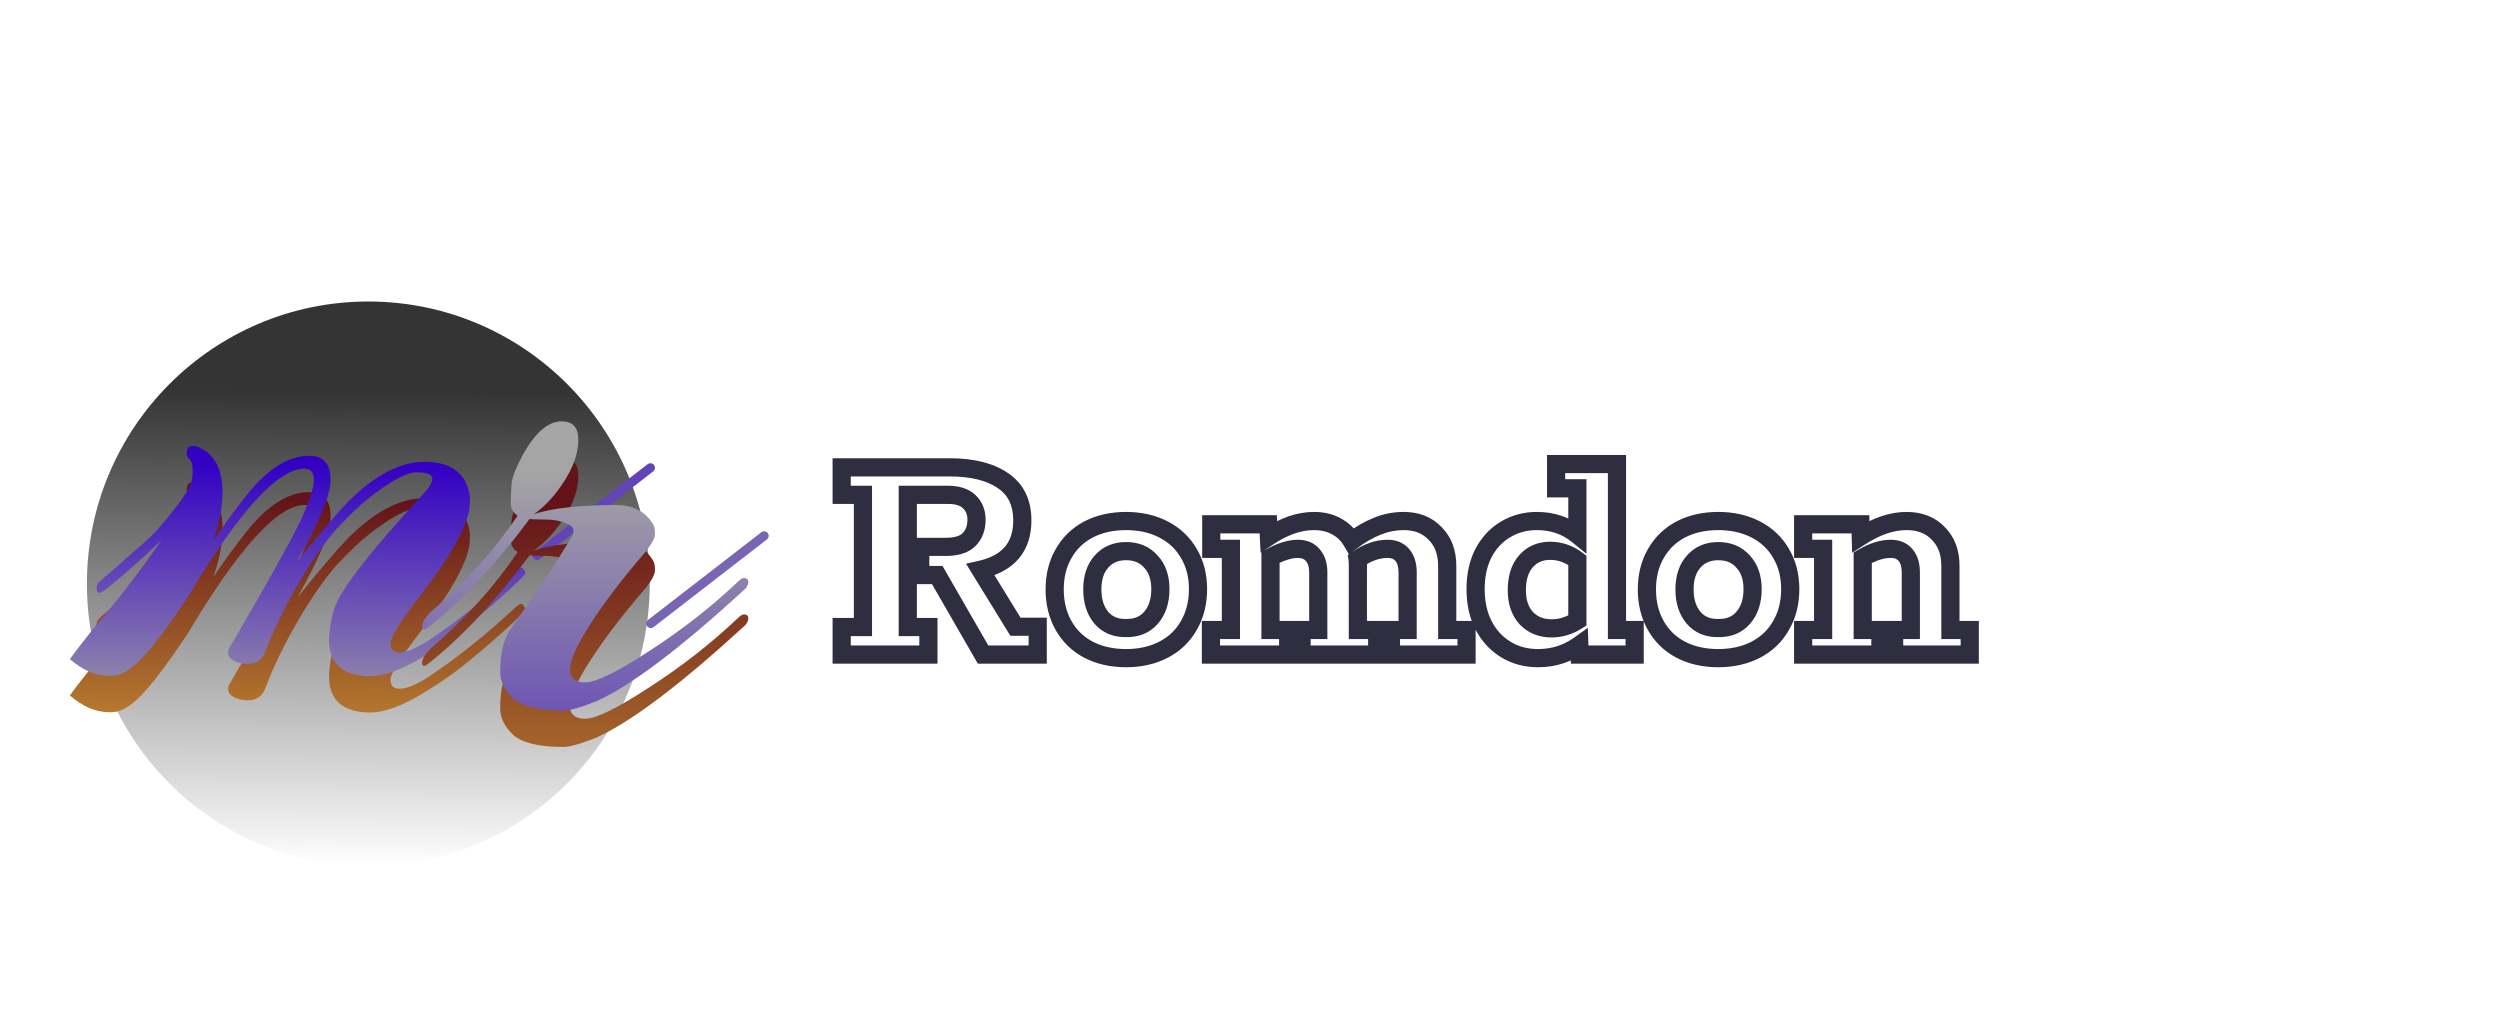 <svg width="275" height="114" viewBox="0 0 275 114" fill="none" xmlns="http://www.w3.org/2000/svg">
<path d="M40.515 95.254C57.611 95.254 71.47 81.355 71.47 64.21C71.47 47.065 57.611 33.166 40.515 33.166C23.419 33.166 9.56 47.065 9.56 64.21C9.56 81.355 23.419 95.254 40.515 95.254Z" fill="url(#paint0_linear)"/>
<g filter="url(#filter0_d)">
<path d="M51.678 55.413C51.639 57.477 49.822 60.849 46.226 65.526C44.058 68.332 42.967 70.07 42.955 70.74C42.942 71.409 43.269 71.751 43.937 71.763C44.661 71.777 45.67 71.377 46.966 70.564C50.179 68.448 53.401 65.885 56.63 62.876C57.084 62.438 57.392 62.332 57.555 62.559C57.718 62.785 57.798 62.954 57.796 63.066C57.794 63.177 57.17 63.807 55.923 64.956C54.677 66.105 53.29 67.307 51.764 68.562C50.292 69.818 48.431 71.123 46.178 72.476C43.927 73.773 42.078 74.408 40.631 74.38C37.626 74.323 36.149 72.955 36.199 70.276C36.217 69.328 36.405 68.215 36.763 66.937C37.528 64.775 40.752 60.621 46.435 54.476C47.173 53.708 47.546 53.101 47.554 52.654C47.563 52.208 47.011 51.974 45.898 51.953C44.785 51.932 43.013 52.875 40.584 54.783C39.736 55.437 38.688 56.422 37.438 57.738C36.19 58.999 34.703 61.064 32.979 63.934C31.31 66.806 30.065 69.35 29.244 71.568C28.891 72.566 28.214 73.056 27.212 73.037C26.99 73.033 26.712 72.999 26.379 72.937C25.327 72.638 24.919 72.128 25.155 71.407C29.643 63.732 32.322 58.925 33.194 56.988C34.065 55.05 34.509 53.663 34.525 52.826C34.541 51.989 34.215 51.564 33.547 51.551C30.597 51.495 26.277 56.242 20.585 65.793C18.523 68.88 16.867 71.082 15.617 72.398C14.368 73.714 13.242 74.363 12.241 74.344C12.129 74.342 12.018 74.34 11.907 74.338C10.46 74.31 9.052 73.697 7.683 72.499C8.026 72.003 8.853 70.93 10.165 69.28C13.068 65.874 15.608 62.572 17.784 59.375C15.346 61.729 13.279 63.56 11.584 64.868C11.019 65.304 10.713 65.326 10.665 64.935C10.561 64.542 10.678 64.209 11.017 63.936C11.358 63.608 11.924 63.116 12.715 62.461C13.508 61.75 14.018 61.286 14.245 61.067C14.527 60.849 15.008 60.439 15.687 59.838C16.424 59.182 16.962 58.662 17.303 58.277C18.896 56.465 20.067 54.924 20.814 53.654C21.105 52.99 21.229 52.35 21.184 51.735C21.197 51.066 21.066 50.644 20.791 50.472C20.573 50.244 20.494 49.991 20.555 49.714C20.563 49.267 20.79 49.048 21.235 49.056C21.458 49.061 21.707 49.121 21.983 49.238C23.694 50.052 24.524 51.771 24.474 54.394C24.445 55.956 24.107 57.653 23.46 59.483C24.606 57.774 25.834 56.094 27.146 54.444C29.483 51.53 31.793 50.094 34.074 50.138C35.633 50.167 36.395 51.075 36.361 52.861C36.329 54.535 35.105 57.499 32.686 61.752C35.08 58.782 36.93 56.612 38.237 55.241C41.244 52.228 44.111 50.747 46.838 50.798C49.732 50.853 51.35 52.14 51.692 54.659C51.687 54.938 51.682 55.189 51.678 55.413Z" fill="url(#paint1_linear)"/>
</g>
<path d="M51.678 55.413C51.639 57.477 49.822 60.849 46.226 65.526C44.058 68.332 42.967 70.07 42.955 70.74C42.942 71.409 43.269 71.751 43.937 71.763C44.661 71.777 45.67 71.377 46.966 70.564C50.179 68.448 53.401 65.885 56.63 62.876C57.084 62.438 57.392 62.332 57.555 62.559C57.718 62.785 57.798 62.954 57.796 63.066C57.794 63.177 57.17 63.807 55.923 64.956C54.677 66.105 53.29 67.307 51.764 68.562C50.292 69.818 48.431 71.123 46.178 72.476C43.927 73.773 42.078 74.408 40.631 74.38C37.626 74.323 36.149 72.955 36.199 70.276C36.217 69.328 36.405 68.215 36.763 66.937C37.528 64.775 40.752 60.621 46.435 54.476C47.173 53.708 47.546 53.101 47.554 52.654C47.563 52.208 47.011 51.974 45.898 51.953C44.785 51.932 43.013 52.875 40.584 54.783C39.736 55.437 38.688 56.422 37.438 57.738C36.19 58.999 34.703 61.064 32.979 63.934C31.31 66.806 30.065 69.35 29.244 71.568C28.891 72.566 28.214 73.056 27.212 73.037C26.99 73.033 26.712 72.999 26.379 72.937C25.327 72.638 24.919 72.128 25.155 71.407C29.643 63.732 32.322 58.925 33.194 56.988C34.065 55.05 34.509 53.663 34.525 52.826C34.541 51.989 34.215 51.564 33.547 51.551C30.597 51.495 26.277 56.242 20.585 65.793C18.523 68.88 16.867 71.082 15.617 72.398C14.368 73.714 13.242 74.363 12.241 74.344C12.129 74.342 12.018 74.34 11.907 74.338C10.46 74.31 9.052 73.697 7.683 72.499C8.026 72.003 8.853 70.93 10.165 69.28C13.068 65.874 15.608 62.572 17.784 59.375C15.346 61.729 13.279 63.56 11.584 64.868C11.019 65.304 10.713 65.326 10.665 64.935C10.561 64.542 10.678 64.209 11.017 63.936C11.358 63.608 11.924 63.116 12.715 62.461C13.508 61.75 14.018 61.286 14.245 61.067C14.527 60.849 15.008 60.439 15.687 59.838C16.424 59.182 16.962 58.662 17.303 58.277C18.896 56.465 20.067 54.924 20.814 53.654C21.105 52.99 21.229 52.35 21.184 51.735C21.197 51.066 21.066 50.644 20.791 50.472C20.573 50.244 20.494 49.991 20.555 49.714C20.563 49.267 20.79 49.048 21.235 49.056C21.458 49.061 21.707 49.121 21.983 49.238C23.694 50.052 24.524 51.771 24.474 54.394C24.445 55.956 24.107 57.653 23.46 59.483C24.606 57.774 25.834 56.094 27.146 54.444C29.483 51.53 31.793 50.094 34.074 50.138C35.633 50.167 36.395 51.075 36.361 52.861C36.329 54.535 35.105 57.499 32.686 61.752C35.08 58.782 36.93 56.612 38.237 55.241C41.244 52.228 44.111 50.747 46.838 50.798C49.732 50.853 51.35 52.14 51.692 54.659C51.687 54.938 51.682 55.189 51.678 55.413Z" fill="url(#paint2_linear)"/>
<path d="M59.075 61.103L71.545 51.456" stroke="#6244B8" stroke-linecap="round" stroke-linejoin="round"/>
<g filter="url(#filter1_d)">
<path d="M70.965 60.747C68.516 63.594 66.512 66.217 64.954 68.618C63.451 70.962 62.699 72.637 62.699 73.641C62.699 74.59 63.256 75.065 64.369 75.065C65.538 75.065 67.876 73.92 71.382 71.632C74.944 69.343 78.228 66.776 81.234 63.929C81.512 63.65 81.763 63.538 81.985 63.594C82.208 63.65 82.319 63.789 82.319 64.013C82.319 64.236 82.208 64.487 81.985 64.766C74.805 71.353 69.323 75.483 65.538 77.158C63.868 77.828 62.671 78.163 61.948 78.163C59.276 78.163 57.44 77.716 56.438 76.823C55.491 75.93 55.018 74.953 55.018 73.893C55.018 71.771 55.436 70.153 56.271 69.036C58.998 65.185 61.169 61.919 62.783 59.24C63.284 58.459 63.172 57.928 62.449 57.649C61.781 57.314 60.918 57.147 59.861 57.147C58.859 57.147 58.33 57.119 58.274 57.063C54.545 62.087 50.844 66.05 47.17 68.953C46.725 69.343 46.475 69.343 46.419 68.953C46.419 68.506 46.725 67.976 47.337 67.362C51.233 64.013 54.434 60.468 56.939 56.728C56.438 56.393 56.187 55.947 56.187 55.389C56.187 54.775 56.215 54.049 56.271 53.212C56.382 52.374 56.827 51.258 57.606 49.862C58.942 47.518 60.334 46.346 61.781 46.346C63.005 46.346 63.618 47.016 63.618 48.355C63.618 50.197 62.755 52.207 61.029 54.384C60.195 55.389 59.415 56.114 58.692 56.561C60.751 55.891 63.757 55.556 67.709 55.556C69.657 55.556 71.048 56.282 71.883 57.733C71.994 57.956 72.05 58.291 72.05 58.738C72.05 59.184 71.688 59.854 70.965 60.747Z" fill="url(#paint3_linear)"/>
</g>
<path d="M70.965 60.747C68.516 63.594 66.512 66.217 64.954 68.618C63.451 70.962 62.699 72.637 62.699 73.641C62.699 74.59 63.256 75.065 64.369 75.065C65.538 75.065 67.876 73.92 71.382 71.632C74.944 69.343 78.228 66.776 81.234 63.929C81.512 63.65 81.763 63.538 81.985 63.594C82.208 63.65 82.319 63.789 82.319 64.013C82.319 64.236 82.208 64.487 81.985 64.766C74.805 71.353 69.323 75.483 65.538 77.158C63.868 77.828 62.671 78.163 61.948 78.163C59.276 78.163 57.44 77.716 56.438 76.823C55.491 75.93 55.018 74.953 55.018 73.893C55.018 71.771 55.436 70.153 56.271 69.036C58.998 65.185 61.169 61.919 62.783 59.24C63.284 58.459 63.172 57.928 62.449 57.649C61.781 57.314 60.918 57.147 59.861 57.147C58.859 57.147 58.33 57.119 58.274 57.063C54.545 62.087 50.844 66.05 47.17 68.953C46.725 69.343 46.475 69.343 46.419 68.953C46.419 68.506 46.725 67.976 47.337 67.362C51.233 64.013 54.434 60.468 56.939 56.728C56.438 56.393 56.187 55.947 56.187 55.389C56.187 54.775 56.215 54.049 56.271 53.212C56.382 52.374 56.827 51.258 57.606 49.862C58.942 47.518 60.334 46.346 61.781 46.346C63.005 46.346 63.618 47.016 63.618 48.355C63.618 50.197 62.755 52.207 61.029 54.384C60.195 55.389 59.415 56.114 58.692 56.561C60.751 55.891 63.757 55.556 67.709 55.556C69.657 55.556 71.048 56.282 71.883 57.733C71.994 57.956 72.05 58.291 72.05 58.738C72.05 59.184 71.688 59.854 70.965 60.747Z" fill="url(#paint4_linear)"/>
<path d="M71.587 68.588L84.057 58.941" stroke="#7965B2" stroke-linecap="round" stroke-linejoin="round"/>
<path d="M92.584 68.976H94.924V54.432H92.584V51.408H104.464C106.936 51.408 108.88 51.888 110.296 52.848C111.736 53.808 112.456 55.272 112.456 57.24C112.456 60.168 110.92 61.98 107.848 62.676L111.7 68.94H114.148V72H108.136L103.096 63.252H101.224V60.156H103.996C105.196 60.156 106.06 59.892 106.588 59.364C107.14 58.812 107.416 58.08 107.416 57.168C107.416 56.352 107.152 55.692 106.624 55.188C106.096 54.684 105.316 54.432 104.284 54.432H99.856V68.976H102.124V72H92.584V68.976ZM123.862 72.396C122.302 72.396 120.922 72.084 119.722 71.46C118.546 70.836 117.634 69.948 116.986 68.796C116.338 67.644 116.014 66.324 116.014 64.836C116.014 63.348 116.338 62.04 116.986 60.912C117.634 59.76 118.546 58.872 119.722 58.248C120.922 57.624 122.302 57.312 123.862 57.312C125.422 57.312 126.802 57.624 128.002 58.248C129.202 58.872 130.126 59.748 130.774 60.876C131.446 62.004 131.782 63.312 131.782 64.8C131.782 66.312 131.446 67.644 130.774 68.796C130.126 69.948 129.202 70.836 128.002 71.46C126.802 72.084 125.422 72.396 123.862 72.396ZM123.862 69.084C125.014 69.108 125.926 68.736 126.598 67.968C127.294 67.176 127.642 66.12 127.642 64.8C127.642 63.528 127.294 62.52 126.598 61.776C125.926 61.008 125.014 60.624 123.862 60.624C122.734 60.624 121.834 61.008 121.162 61.776C120.49 62.52 120.154 63.54 120.154 64.836C120.154 66.132 120.49 67.176 121.162 67.968C121.834 68.736 122.734 69.108 123.862 69.084ZM161.319 69.3V72H153.003V69.3H154.839V62.964C154.839 62.148 154.647 61.512 154.263 61.056C153.879 60.6 153.339 60.372 152.643 60.372C151.539 60.372 150.435 60.756 149.331 61.524C149.355 61.692 149.367 61.944 149.367 62.28V69.3H151.491V72H143.175V69.3H145.011V62.964C145.011 62.148 144.807 61.512 144.399 61.056C144.015 60.6 143.475 60.372 142.779 60.372C141.891 60.372 140.883 60.684 139.755 61.308V69.3H141.699V72H133.203V69.3H135.399V60.372H133.239V57.672H139.503L139.575 59.004C141.279 57.876 142.935 57.312 144.543 57.312C145.479 57.312 146.295 57.504 146.991 57.888C147.711 58.272 148.275 58.812 148.683 59.508C149.643 58.788 150.579 58.248 151.491 57.888C152.427 57.504 153.399 57.312 154.407 57.312C155.847 57.312 156.999 57.768 157.863 58.68C158.751 59.568 159.195 60.756 159.195 62.244V69.3H161.319ZM179.811 69.3V72H173.763L173.727 70.956C172.383 71.916 170.871 72.396 169.191 72.396C167.871 72.396 166.695 72.084 165.663 71.46C164.631 70.836 163.815 69.96 163.215 68.832C162.615 67.68 162.315 66.336 162.315 64.8C162.315 63.288 162.603 61.968 163.179 60.84C163.779 59.712 164.583 58.848 165.591 58.248C166.623 57.624 167.775 57.312 169.047 57.312C170.775 57.312 172.263 57.816 173.511 58.824V53.712H171.171V51.048H177.867V69.3H179.811ZM166.851 64.944C166.851 66.216 167.199 67.236 167.895 68.004C168.615 68.748 169.539 69.12 170.667 69.12C171.675 69.12 172.623 68.832 173.511 68.256V61.632C172.599 60.936 171.603 60.588 170.523 60.588C169.419 60.588 168.531 60.972 167.859 61.74C167.187 62.484 166.851 63.552 166.851 64.944ZM189.006 72.396C187.446 72.396 186.066 72.084 184.866 71.46C183.69 70.836 182.778 69.948 182.13 68.796C181.482 67.644 181.158 66.324 181.158 64.836C181.158 63.348 181.482 62.04 182.13 60.912C182.778 59.76 183.69 58.872 184.866 58.248C186.066 57.624 187.446 57.312 189.006 57.312C190.566 57.312 191.946 57.624 193.146 58.248C194.346 58.872 195.27 59.748 195.918 60.876C196.59 62.004 196.926 63.312 196.926 64.8C196.926 66.312 196.59 67.644 195.918 68.796C195.27 69.948 194.346 70.836 193.146 71.46C191.946 72.084 190.566 72.396 189.006 72.396ZM189.006 69.084C190.158 69.108 191.07 68.736 191.742 67.968C192.438 67.176 192.786 66.12 192.786 64.8C192.786 63.528 192.438 62.52 191.742 61.776C191.07 61.008 190.158 60.624 189.006 60.624C187.878 60.624 186.978 61.008 186.306 61.776C185.634 62.52 185.298 63.54 185.298 64.836C185.298 66.132 185.634 67.176 186.306 67.968C186.978 68.736 187.878 69.108 189.006 69.084ZM216.671 69.3V72H208.355V69.3H210.191V62.964C210.191 62.148 209.999 61.512 209.615 61.056C209.231 60.6 208.691 60.372 207.995 60.372C207.035 60.372 206.003 60.696 204.899 61.344V69.3H206.843V72H198.347V69.3H200.543V60.372H198.347V57.672H204.647L204.683 59.004C206.435 57.876 208.115 57.312 209.723 57.312C211.187 57.312 212.351 57.768 213.215 58.68C214.103 59.568 214.547 60.756 214.547 62.244V69.3H216.671Z" fill="url(#paint5_linear)"/>
<path d="M92.584 68.976V67.976H91.584V68.976H92.584ZM94.924 68.976V69.976H95.924V68.976H94.924ZM94.924 54.432H95.924V53.432H94.924V54.432ZM92.584 54.432H91.584V55.432H92.584V54.432ZM92.584 51.408V50.408H91.584V51.408H92.584ZM110.296 52.848L109.735 53.676L109.741 53.68L110.296 52.848ZM107.848 62.676L107.627 61.701L106.264 62.01L106.996 63.2L107.848 62.676ZM111.7 68.94L110.848 69.464L111.141 69.94H111.7V68.94ZM114.148 68.94H115.148V67.94H114.148V68.94ZM114.148 72V73H115.148V72H114.148ZM108.136 72L107.27 72.499L107.558 73H108.136V72ZM103.096 63.252L103.962 62.753L103.674 62.252H103.096V63.252ZM101.224 63.252H100.224V64.252H101.224V63.252ZM101.224 60.156V59.156H100.224V60.156H101.224ZM106.588 59.364L107.295 60.071L107.295 60.071L106.588 59.364ZM106.624 55.188L105.934 55.911L105.934 55.911L106.624 55.188ZM99.856 54.432V53.432H98.856V54.432H99.856ZM99.856 68.976H98.856V69.976H99.856V68.976ZM102.124 68.976H103.124V67.976H102.124V68.976ZM102.124 72V73H103.124V72H102.124ZM92.584 72H91.584V73H92.584V72ZM92.584 69.976H94.924V67.976H92.584V69.976ZM95.924 68.976V54.432H93.924V68.976H95.924ZM94.924 53.432H92.584V55.432H94.924V53.432ZM93.584 54.432V51.408H91.584V54.432H93.584ZM92.584 52.408H104.464V50.408H92.584V52.408ZM104.464 52.408C106.821 52.408 108.543 52.868 109.735 53.676L110.857 52.02C109.217 50.908 107.051 50.408 104.464 50.408V52.408ZM109.741 53.68C110.861 54.427 111.456 55.553 111.456 57.24H113.456C113.456 54.991 112.611 53.189 110.851 52.016L109.741 53.68ZM111.456 57.24C111.456 58.524 111.123 59.462 110.541 60.148C109.953 60.842 109.02 61.385 107.627 61.701L108.069 63.651C109.748 63.271 111.119 62.56 112.067 61.442C113.021 60.316 113.456 58.884 113.456 57.24H111.456ZM106.996 63.2L110.848 69.464L112.552 68.416L108.7 62.152L106.996 63.2ZM111.7 69.94H114.148V67.94H111.7V69.94ZM113.148 68.94V72H115.148V68.94H113.148ZM114.148 71H108.136V73H114.148V71ZM109.002 71.501L103.962 62.753L102.23 63.751L107.27 72.499L109.002 71.501ZM103.096 62.252H101.224V64.252H103.096V62.252ZM102.224 63.252V60.156H100.224V63.252H102.224ZM101.224 61.156H103.996V59.156H101.224V61.156ZM103.996 61.156C105.307 61.156 106.493 60.873 107.295 60.071L105.881 58.657C105.627 58.911 105.085 59.156 103.996 59.156V61.156ZM107.295 60.071C108.066 59.3 108.416 58.297 108.416 57.168H106.416C106.416 57.863 106.214 58.324 105.881 58.657L107.295 60.071ZM108.416 57.168C108.416 56.114 108.064 55.181 107.314 54.465L105.934 55.911C106.24 56.203 106.416 56.59 106.416 57.168H108.416ZM107.314 54.465C106.535 53.721 105.466 53.432 104.284 53.432V55.432C105.166 55.432 105.657 55.647 105.934 55.911L107.314 54.465ZM104.284 53.432H99.856V55.432H104.284V53.432ZM98.856 54.432V68.976H100.856V54.432H98.856ZM99.856 69.976H102.124V67.976H99.856V69.976ZM101.124 68.976V72H103.124V68.976H101.124ZM102.124 71H92.584V73H102.124V71ZM93.584 72V68.976H91.584V72H93.584ZM119.722 71.46L119.253 72.343L119.26 72.347L119.722 71.46ZM116.986 68.796L116.114 69.286L116.114 69.286L116.986 68.796ZM116.986 60.912L117.853 61.41L117.857 61.402L116.986 60.912ZM119.722 58.248L119.26 57.361L119.253 57.365L119.722 58.248ZM128.002 58.248L128.463 57.361L128.463 57.361L128.002 58.248ZM130.774 60.876L129.907 61.374L129.911 61.381L129.915 61.388L130.774 60.876ZM130.774 68.796L129.91 68.292L129.906 68.299L129.902 68.306L130.774 68.796ZM128.002 71.46L127.54 70.573L127.54 70.573L128.002 71.46ZM123.862 69.084L123.883 68.084L123.862 68.084L123.841 68.084L123.862 69.084ZM126.598 67.968L125.847 67.308L125.845 67.309L126.598 67.968ZM126.598 61.776L125.845 62.434L125.856 62.447L125.868 62.459L126.598 61.776ZM121.162 61.776L121.904 62.446L121.909 62.44L121.914 62.434L121.162 61.776ZM121.162 67.968L120.399 68.615L120.404 68.621L120.409 68.626L121.162 67.968ZM123.862 71.396C122.438 71.396 121.22 71.112 120.183 70.573L119.26 72.347C120.623 73.056 122.166 73.396 123.862 73.396V71.396ZM120.191 70.577C119.182 70.042 118.411 69.29 117.857 68.306L116.114 69.286C116.857 70.606 117.909 71.63 119.253 72.343L120.191 70.577ZM117.857 68.306C117.304 67.322 117.014 66.174 117.014 64.836H115.014C115.014 66.474 115.372 67.966 116.114 69.286L117.857 68.306ZM117.014 64.836C117.014 63.497 117.304 62.366 117.853 61.41L116.119 60.414C115.372 61.714 115.014 63.199 115.014 64.836H117.014ZM117.857 61.402C118.411 60.418 119.182 59.666 120.191 59.131L119.253 57.365C117.909 58.078 116.857 59.102 116.114 60.422L117.857 61.402ZM120.183 59.135C121.22 58.596 122.438 58.312 123.862 58.312V56.312C122.166 56.312 120.623 56.652 119.26 57.361L120.183 59.135ZM123.862 58.312C125.286 58.312 126.503 58.596 127.54 59.135L128.463 57.361C127.1 56.652 125.558 56.312 123.862 56.312V58.312ZM127.54 59.135C128.578 59.675 129.358 60.419 129.907 61.374L131.641 60.378C130.894 59.077 129.826 58.069 128.463 57.361L127.54 59.135ZM129.915 61.388C130.483 62.341 130.782 63.468 130.782 64.8H132.782C132.782 63.156 132.409 61.667 131.633 60.364L129.915 61.388ZM130.782 64.8C130.782 66.159 130.481 67.313 129.91 68.292L131.638 69.3C132.41 67.975 132.782 66.465 132.782 64.8H130.782ZM129.902 68.306C129.352 69.284 128.572 70.036 127.54 70.573L128.463 72.347C129.831 71.636 130.9 70.612 131.645 69.286L129.902 68.306ZM127.54 70.573C126.503 71.112 125.286 71.396 123.862 71.396V73.396C125.558 73.396 127.1 73.056 128.463 72.347L127.54 70.573ZM123.841 70.084C125.246 70.113 126.457 69.647 127.35 68.626L125.845 67.309C125.394 67.825 124.782 68.103 123.883 68.084L123.841 70.084ZM127.349 68.628C128.243 67.611 128.642 66.3 128.642 64.8H126.642C126.642 65.94 126.345 66.741 125.847 67.308L127.349 68.628ZM128.642 64.8C128.642 63.34 128.238 62.065 127.328 61.093L125.868 62.459C126.35 62.975 126.642 63.716 126.642 64.8H128.642ZM127.35 61.117C126.463 60.103 125.261 59.624 123.862 59.624V61.624C124.767 61.624 125.389 61.913 125.845 62.434L127.35 61.117ZM123.862 59.624C122.48 59.624 121.292 60.108 120.409 61.117L121.914 62.434C122.375 61.908 122.988 61.624 123.862 61.624V59.624ZM120.42 61.106C119.538 62.082 119.154 63.367 119.154 64.836H121.154C121.154 63.713 121.442 62.958 121.904 62.446L120.42 61.106ZM119.154 64.836C119.154 66.308 119.539 67.601 120.399 68.615L121.924 67.321C121.441 66.751 121.154 65.956 121.154 64.836H119.154ZM120.409 68.626C121.298 69.642 122.495 70.113 123.883 70.084L123.841 68.084C122.973 68.103 122.37 67.83 121.914 67.309L120.409 68.626ZM161.319 69.3H162.319V68.3H161.319V69.3ZM161.319 72V73H162.319V72H161.319ZM153.003 72H152.003V73H153.003V72ZM153.003 69.3V68.3H152.003V69.3H153.003ZM154.839 69.3V70.3H155.839V69.3H154.839ZM154.263 61.056L155.028 60.412L155.028 60.412L154.263 61.056ZM149.331 61.524L148.76 60.703L148.254 61.055L148.341 61.665L149.331 61.524ZM149.367 69.3H148.367V70.3H149.367V69.3ZM151.491 69.3H152.491V68.3H151.491V69.3ZM151.491 72V73H152.491V72H151.491ZM143.175 72H142.175V73H143.175V72ZM143.175 69.3V68.3H142.175V69.3H143.175ZM145.011 69.3V70.3H146.011V69.3H145.011ZM144.399 61.056L143.634 61.7L143.643 61.712L143.653 61.723L144.399 61.056ZM139.755 61.308L139.271 60.433L138.755 60.718V61.308H139.755ZM139.755 69.3H138.755V70.3H139.755V69.3ZM141.699 69.3H142.699V68.3H141.699V69.3ZM141.699 72V73H142.699V72H141.699ZM133.203 72H132.203V73H133.203V72ZM133.203 69.3V68.3H132.203V69.3H133.203ZM135.399 69.3V70.3H136.399V69.3H135.399ZM135.399 60.372H136.399V59.372H135.399V60.372ZM133.239 60.372H132.239V61.372H133.239V60.372ZM133.239 57.672V56.672H132.239V57.672H133.239ZM139.503 57.672L140.501 57.618L140.45 56.672H139.503V57.672ZM139.575 59.004L138.576 59.058L138.67 60.802L140.127 59.838L139.575 59.004ZM146.991 57.888L146.508 58.764L146.514 58.767L146.52 58.77L146.991 57.888ZM148.683 59.508L147.82 60.014L148.387 60.98L149.283 60.308L148.683 59.508ZM151.491 57.888L151.858 58.818L151.87 58.813L151.491 57.888ZM157.863 58.68L157.137 59.368L157.146 59.378L157.156 59.387L157.863 58.68ZM159.195 69.3H158.195V70.3H159.195V69.3ZM160.319 69.3V72H162.319V69.3H160.319ZM161.319 71H153.003V73H161.319V71ZM154.003 72V69.3H152.003V72H154.003ZM153.003 70.3H154.839V68.3H153.003V70.3ZM155.839 69.3V62.964H153.839V69.3H155.839ZM155.839 62.964C155.839 61.999 155.611 61.105 155.028 60.412L153.498 61.7C153.682 61.919 153.839 62.297 153.839 62.964H155.839ZM155.028 60.412C154.421 59.691 153.579 59.372 152.643 59.372V61.372C153.099 61.372 153.337 61.509 153.498 61.7L155.028 60.412ZM152.643 59.372C151.294 59.372 149.994 59.844 148.76 60.703L149.902 62.345C150.875 61.668 151.784 61.372 152.643 61.372V59.372ZM148.341 61.665C148.354 61.761 148.367 61.955 148.367 62.28H150.367C150.367 61.933 150.355 61.623 150.321 61.383L148.341 61.665ZM148.367 62.28V69.3H150.367V62.28H148.367ZM149.367 70.3H151.491V68.3H149.367V70.3ZM150.491 69.3V72H152.491V69.3H150.491ZM151.491 71H143.175V73H151.491V71ZM144.175 72V69.3H142.175V72H144.175ZM143.175 70.3H145.011V68.3H143.175V70.3ZM146.011 69.3V62.964H144.011V69.3H146.011ZM146.011 62.964C146.011 61.985 145.764 61.082 145.144 60.389L143.653 61.723C143.849 61.942 144.011 62.311 144.011 62.964H146.011ZM145.164 60.412C144.557 59.691 143.715 59.372 142.779 59.372V61.372C143.235 61.372 143.473 61.509 143.634 61.7L145.164 60.412ZM142.779 59.372C141.662 59.372 140.484 59.762 139.271 60.433L140.239 62.183C141.281 61.606 142.119 61.372 142.779 61.372V59.372ZM138.755 61.308V69.3H140.755V61.308H138.755ZM139.755 70.3H141.699V68.3H139.755V70.3ZM140.699 69.3V72H142.699V69.3H140.699ZM141.699 71H133.203V73H141.699V71ZM134.203 72V69.3H132.203V72H134.203ZM133.203 70.3H135.399V68.3H133.203V70.3ZM136.399 69.3V60.372H134.399V69.3H136.399ZM135.399 59.372H133.239V61.372H135.399V59.372ZM134.239 60.372V57.672H132.239V60.372H134.239ZM133.239 58.672H139.503V56.672H133.239V58.672ZM138.504 57.726L138.576 59.058L140.573 58.95L140.501 57.618L138.504 57.726ZM140.127 59.838C141.711 58.789 143.178 58.312 144.543 58.312V56.312C142.691 56.312 140.846 56.963 139.023 58.17L140.127 59.838ZM144.543 58.312C145.34 58.312 145.984 58.475 146.508 58.764L147.474 57.012C146.606 56.533 145.618 56.312 144.543 56.312V58.312ZM146.52 58.77C147.079 59.069 147.507 59.479 147.82 60.014L149.545 59.002C149.043 58.145 148.342 57.475 147.461 57.006L146.52 58.77ZM149.283 60.308C150.187 59.63 151.045 59.139 151.858 58.818L151.124 56.958C150.112 57.357 149.099 57.946 148.083 58.708L149.283 60.308ZM151.87 58.813C152.686 58.478 153.529 58.312 154.407 58.312V56.312C153.268 56.312 152.167 56.53 151.111 56.963L151.87 58.813ZM154.407 58.312C155.616 58.312 156.49 58.685 157.137 59.368L158.589 57.992C157.508 56.851 156.077 56.312 154.407 56.312V58.312ZM157.156 59.387C157.822 60.053 158.195 60.968 158.195 62.244H160.195C160.195 60.544 159.68 59.083 158.57 57.973L157.156 59.387ZM158.195 62.244V69.3H160.195V62.244H158.195ZM159.195 70.3H161.319V68.3H159.195V70.3ZM179.811 69.3H180.811V68.3H179.811V69.3ZM179.811 72V73H180.811V72H179.811ZM173.763 72L172.764 72.034L172.797 73H173.763V72ZM173.727 70.956L174.727 70.921L174.663 69.059L173.146 70.142L173.727 70.956ZM165.663 71.46L165.146 72.316L165.146 72.316L165.663 71.46ZM163.215 68.832L162.328 69.294L162.333 69.302L163.215 68.832ZM163.179 60.84L162.297 60.37L162.293 60.378L162.289 60.385L163.179 60.84ZM165.591 58.248L166.103 59.107L166.109 59.104L165.591 58.248ZM173.511 58.824L172.883 59.602L174.511 60.917V58.824H173.511ZM173.511 53.712H174.511V52.712H173.511V53.712ZM171.171 53.712H170.171V54.712H171.171V53.712ZM171.171 51.048V50.048H170.171V51.048H171.171ZM177.867 51.048H178.867V50.048H177.867V51.048ZM177.867 69.3H176.867V70.3H177.867V69.3ZM167.895 68.004L167.154 68.675L167.165 68.688L167.177 68.699L167.895 68.004ZM173.511 68.256L174.056 69.095L174.511 68.799V68.256H173.511ZM173.511 61.632H174.511V61.137L174.118 60.837L173.511 61.632ZM167.859 61.74L168.602 62.41L168.607 62.404L168.612 62.398L167.859 61.74ZM178.811 69.3V72H180.811V69.3H178.811ZM179.811 71H173.763V73H179.811V71ZM174.763 71.966L174.727 70.921L172.728 70.99L172.764 72.034L174.763 71.966ZM173.146 70.142C171.975 70.979 170.667 71.396 169.191 71.396V73.396C171.076 73.396 172.792 72.853 174.309 71.77L173.146 70.142ZM169.191 71.396C168.036 71.396 167.042 71.125 166.181 70.604L165.146 72.316C166.349 73.043 167.707 73.396 169.191 73.396V71.396ZM166.181 70.604C165.313 70.079 164.619 69.341 164.098 68.362L162.333 69.302C163.012 70.579 163.95 71.593 165.146 72.316L166.181 70.604ZM164.102 68.37C163.589 67.385 163.315 66.204 163.315 64.8H161.315C161.315 66.468 161.642 67.975 162.329 69.294L164.102 68.37ZM163.315 64.8C163.315 63.416 163.579 62.257 164.07 61.295L162.289 60.385C161.628 61.679 161.315 63.16 161.315 64.8H163.315ZM164.062 61.31C164.584 60.328 165.266 59.605 166.103 59.107L165.08 57.389C163.901 58.09 162.974 59.096 162.297 60.37L164.062 61.31ZM166.109 59.104C166.976 58.579 167.947 58.312 169.047 58.312V56.312C167.603 56.312 166.271 56.669 165.074 57.392L166.109 59.104ZM169.047 58.312C170.566 58.312 171.827 58.749 172.883 59.602L174.14 58.046C172.7 56.883 170.985 56.312 169.047 56.312V58.312ZM174.511 58.824V53.712H172.511V58.824H174.511ZM173.511 52.712H171.171V54.712H173.511V52.712ZM172.171 53.712V51.048H170.171V53.712H172.171ZM171.171 52.048H177.867V50.048H171.171V52.048ZM176.867 51.048V69.3H178.867V51.048H176.867ZM177.867 70.3H179.811V68.3H177.867V70.3ZM165.851 64.944C165.851 66.405 166.256 67.684 167.154 68.675L168.636 67.332C168.143 66.788 167.851 66.027 167.851 64.944H165.851ZM167.177 68.699C168.103 69.657 169.295 70.12 170.667 70.12V68.12C169.783 68.12 169.128 67.839 168.614 67.309L167.177 68.699ZM170.667 70.12C171.879 70.12 173.014 69.77 174.056 69.095L172.967 67.417C172.233 67.894 171.472 68.12 170.667 68.12V70.12ZM174.511 68.256V61.632H172.511V68.256H174.511ZM174.118 60.837C173.043 60.017 171.837 59.588 170.523 59.588V61.588C171.37 61.588 172.155 61.855 172.905 62.427L174.118 60.837ZM170.523 59.588C169.158 59.588 167.986 60.077 167.107 61.081L168.612 62.398C169.077 61.867 169.681 61.588 170.523 61.588V59.588ZM167.117 61.07C166.224 62.058 165.851 63.401 165.851 64.944H167.851C167.851 63.703 168.15 62.91 168.602 62.41L167.117 61.07ZM184.866 71.46L184.398 72.343L184.405 72.347L184.866 71.46ZM182.13 68.796L181.259 69.286L181.259 69.286L182.13 68.796ZM182.13 60.912L182.997 61.41L183.002 61.402L182.13 60.912ZM184.866 58.248L184.405 57.361L184.398 57.365L184.866 58.248ZM193.146 58.248L193.608 57.361L193.608 57.361L193.146 58.248ZM195.918 60.876L195.051 61.374L195.055 61.381L195.059 61.388L195.918 60.876ZM195.918 68.796L195.055 68.292L195.051 68.299L195.047 68.306L195.918 68.796ZM193.146 71.46L192.685 70.573L192.685 70.573L193.146 71.46ZM189.006 69.084L189.027 68.084L189.006 68.084L188.985 68.084L189.006 69.084ZM191.742 67.968L190.991 67.308L190.99 67.309L191.742 67.968ZM191.742 61.776L190.99 62.434L191.001 62.447L191.012 62.459L191.742 61.776ZM186.306 61.776L187.048 62.446L187.054 62.44L187.059 62.434L186.306 61.776ZM186.306 67.968L185.544 68.615L185.549 68.621L185.554 68.626L186.306 67.968ZM189.006 71.396C187.582 71.396 186.365 71.112 185.328 70.573L184.405 72.347C185.768 73.056 187.31 73.396 189.006 73.396V71.396ZM185.335 70.577C184.327 70.042 183.555 69.29 183.002 68.306L181.259 69.286C182.001 70.606 183.054 71.63 184.398 72.343L185.335 70.577ZM183.002 68.306C182.448 67.322 182.158 66.174 182.158 64.836H180.158C180.158 66.474 180.516 67.966 181.259 69.286L183.002 68.306ZM182.158 64.836C182.158 63.497 182.448 62.366 182.997 61.41L181.263 60.414C180.516 61.714 180.158 63.199 180.158 64.836H182.158ZM183.002 61.402C183.555 60.418 184.327 59.666 185.335 59.131L184.398 57.365C183.054 58.078 182.001 59.102 181.259 60.422L183.002 61.402ZM185.328 59.135C186.365 58.596 187.582 58.312 189.006 58.312V56.312C187.31 56.312 185.768 56.652 184.405 57.361L185.328 59.135ZM189.006 58.312C190.43 58.312 191.648 58.596 192.685 59.135L193.608 57.361C192.245 56.652 190.702 56.312 189.006 56.312V58.312ZM192.685 59.135C193.722 59.675 194.502 60.419 195.051 61.374L196.785 60.378C196.038 59.077 194.97 58.069 193.608 57.361L192.685 59.135ZM195.059 61.388C195.627 62.341 195.926 63.468 195.926 64.8H197.926C197.926 63.156 197.553 61.667 196.777 60.364L195.059 61.388ZM195.926 64.8C195.926 66.159 195.626 67.313 195.055 68.292L196.782 69.3C197.555 67.975 197.926 66.465 197.926 64.8H195.926ZM195.047 68.306C194.496 69.284 193.717 70.036 192.685 70.573L193.608 72.347C194.976 71.636 196.044 70.612 196.79 69.286L195.047 68.306ZM192.685 70.573C191.648 71.112 190.43 71.396 189.006 71.396V73.396C190.702 73.396 192.245 73.056 193.608 72.347L192.685 70.573ZM188.986 70.084C190.39 70.113 191.602 69.647 192.495 68.626L190.99 67.309C190.539 67.825 189.926 68.103 189.027 68.084L188.986 70.084ZM192.494 68.628C193.387 67.611 193.786 66.3 193.786 64.8H191.786C191.786 65.94 191.489 66.741 190.991 67.308L192.494 68.628ZM193.786 64.8C193.786 63.34 193.382 62.065 192.473 61.093L191.012 62.459C191.494 62.975 191.786 63.716 191.786 64.8H193.786ZM192.495 61.117C191.607 60.103 190.405 59.624 189.006 59.624V61.624C189.911 61.624 190.533 61.913 190.99 62.434L192.495 61.117ZM189.006 59.624C187.624 59.624 186.437 60.108 185.554 61.117L187.059 62.434C187.52 61.908 188.133 61.624 189.006 61.624V59.624ZM185.564 61.106C184.682 62.082 184.298 63.367 184.298 64.836H186.298C186.298 63.713 186.586 62.958 187.048 62.446L185.564 61.106ZM184.298 64.836C184.298 66.308 184.683 67.601 185.544 68.615L187.069 67.321C186.585 66.751 186.298 65.956 186.298 64.836H184.298ZM185.554 68.626C186.443 69.642 187.639 70.113 189.028 70.084L188.985 68.084C188.118 68.103 187.514 67.83 187.059 67.309L185.554 68.626ZM216.671 69.3H217.671V68.3H216.671V69.3ZM216.671 72V73H217.671V72H216.671ZM208.355 72H207.355V73H208.355V72ZM208.355 69.3V68.3H207.355V69.3H208.355ZM210.191 69.3V70.3H211.191V69.3H210.191ZM209.615 61.056L210.38 60.412L210.38 60.412L209.615 61.056ZM204.899 61.344L204.393 60.482L203.899 60.771V61.344H204.899ZM204.899 69.3H203.899V70.3H204.899V69.3ZM206.843 69.3H207.843V68.3H206.843V69.3ZM206.843 72V73H207.843V72H206.843ZM198.347 72H197.347V73H198.347V72ZM198.347 69.3V68.3H197.347V69.3H198.347ZM200.543 69.3V70.3H201.543V69.3H200.543ZM200.543 60.372H201.543V59.372H200.543V60.372ZM198.347 60.372H197.347V61.372H198.347V60.372ZM198.347 57.672V56.672H197.347V57.672H198.347ZM204.647 57.672L205.647 57.645L205.621 56.672H204.647V57.672ZM204.683 59.004L203.684 59.031L203.732 60.806L205.225 59.845L204.683 59.004ZM213.215 58.68L212.489 59.368L212.499 59.378L212.508 59.387L213.215 58.68ZM214.547 69.3H213.547V70.3H214.547V69.3ZM215.671 69.3V72H217.671V69.3H215.671ZM216.671 71H208.355V73H216.671V71ZM209.355 72V69.3H207.355V72H209.355ZM208.355 70.3H210.191V68.3H208.355V70.3ZM211.191 69.3V62.964H209.191V69.3H211.191ZM211.191 62.964C211.191 61.999 210.964 61.105 210.38 60.412L208.85 61.7C209.035 61.919 209.191 62.297 209.191 62.964H211.191ZM210.38 60.412C209.773 59.691 208.931 59.372 207.995 59.372V61.372C208.451 61.372 208.689 61.509 208.85 61.7L210.38 60.412ZM207.995 59.372C206.807 59.372 205.601 59.773 204.393 60.482L205.405 62.206C206.405 61.619 207.263 61.372 207.995 61.372V59.372ZM203.899 61.344V69.3H205.899V61.344H203.899ZM204.899 70.3H206.843V68.3H204.899V70.3ZM205.843 69.3V72H207.843V69.3H205.843ZM206.843 71H198.347V73H206.843V71ZM199.347 72V69.3H197.347V72H199.347ZM198.347 70.3H200.543V68.3H198.347V70.3ZM201.543 69.3V60.372H199.543V69.3H201.543ZM200.543 59.372H198.347V61.372H200.543V59.372ZM199.347 60.372V57.672H197.347V60.372H199.347ZM198.347 58.672H204.647V56.672H198.347V58.672ZM203.648 57.699L203.684 59.031L205.683 58.977L205.647 57.645L203.648 57.699ZM205.225 59.845C206.862 58.79 208.356 58.312 209.723 58.312V56.312C207.874 56.312 206.008 56.962 204.142 58.163L205.225 59.845ZM209.723 58.312C210.962 58.312 211.846 58.688 212.489 59.368L213.941 57.992C212.857 56.848 211.412 56.312 209.723 56.312V58.312ZM212.508 59.387C213.174 60.053 213.547 60.968 213.547 62.244H215.547C215.547 60.544 215.032 59.083 213.922 57.973L212.508 59.387ZM213.547 62.244V69.3H215.547V62.244H213.547ZM214.547 70.3H216.671V68.3H214.547V70.3Z" fill="#2F2E41"/>
<defs>
<filter id="filter0_d" x="3.683" y="49.056" width="58.113" height="33.325" filterUnits="userSpaceOnUse" color-interpolation-filters="sRGB">
<feFlood flood-opacity="0" result="BackgroundImageFix"/>
<feColorMatrix in="SourceAlpha" type="matrix" values="0 0 0 0 0 0 0 0 0 0 0 0 0 0 0 0 0 0 127 0"/>
<feOffset dy="4"/>
<feGaussianBlur stdDeviation="2"/>
<feColorMatrix type="matrix" values="0 0 0 0 0 0 0 0 0 0 0 0 0 0 0 0 0 0 0.25 0"/>
<feBlend mode="normal" in2="BackgroundImageFix" result="effect1_dropShadow"/>
<feBlend mode="normal" in="SourceGraphic" in2="effect1_dropShadow" result="shape"/>
</filter>
<filter id="filter1_d" x="42.419" y="46.346" width="43.9" height="39.817" filterUnits="userSpaceOnUse" color-interpolation-filters="sRGB">
<feFlood flood-opacity="0" result="BackgroundImageFix"/>
<feColorMatrix in="SourceAlpha" type="matrix" values="0 0 0 0 0 0 0 0 0 0 0 0 0 0 0 0 0 0 127 0"/>
<feOffset dy="4"/>
<feGaussianBlur stdDeviation="2"/>
<feColorMatrix type="matrix" values="0 0 0 0 0 0 0 0 0 0 0 0 0 0 0 0 0 0 0.25 0"/>
<feBlend mode="normal" in2="BackgroundImageFix" result="effect1_dropShadow"/>
<feBlend mode="normal" in="SourceGraphic" in2="effect1_dropShadow" result="shape"/>
</filter>
<linearGradient id="paint0_linear" x1="41" y1="43" x2="40.515" y2="95.254" gradientUnits="userSpaceOnUse">
<stop stop-color="#343434"/>
<stop offset="1" stop-color="#343434" stop-opacity="0"/>
</linearGradient>
<linearGradient id="paint1_linear" x1="35.487" y1="-1.589" x2="33.5" y2="103.117" gradientUnits="userSpaceOnUse">
<stop offset="0.504" stop-color="#641419"/>
<stop offset="0.88" stop-color="#ECBC3D"/>
</linearGradient>
<linearGradient id="paint2_linear" x1="35.487" y1="-1.589" x2="33.5" y2="103.117" gradientUnits="userSpaceOnUse">
<stop offset="0.504" stop-color="#3300C4"/>
<stop offset="0.792" stop-color="#A5A5A5"/>
</linearGradient>
<linearGradient id="paint3_linear" x1="63.014" y1="2.137" x2="63.014" y2="106.862" gradientUnits="userSpaceOnUse">
<stop offset="0.475" stop-color="#641419"/>
<stop offset="1" stop-color="#ECBC3D"/>
</linearGradient>
<linearGradient id="paint4_linear" x1="63.014" y1="2.137" x2="63.014" y2="106.862" gradientUnits="userSpaceOnUse">
<stop offset="0.475" stop-color="#A5A5A5"/>
<stop offset="1" stop-color="#3300C4"/>
</linearGradient>
<linearGradient id="paint5_linear" x1="154" y1="43" x2="154" y2="84" gradientUnits="userSpaceOnUse">
<stop stop-color="#FFFFFE"/>
<stop offset="1" stop-color="#FFFFFE" stop-opacity="0"/>
</linearGradient>
</defs>
</svg>
